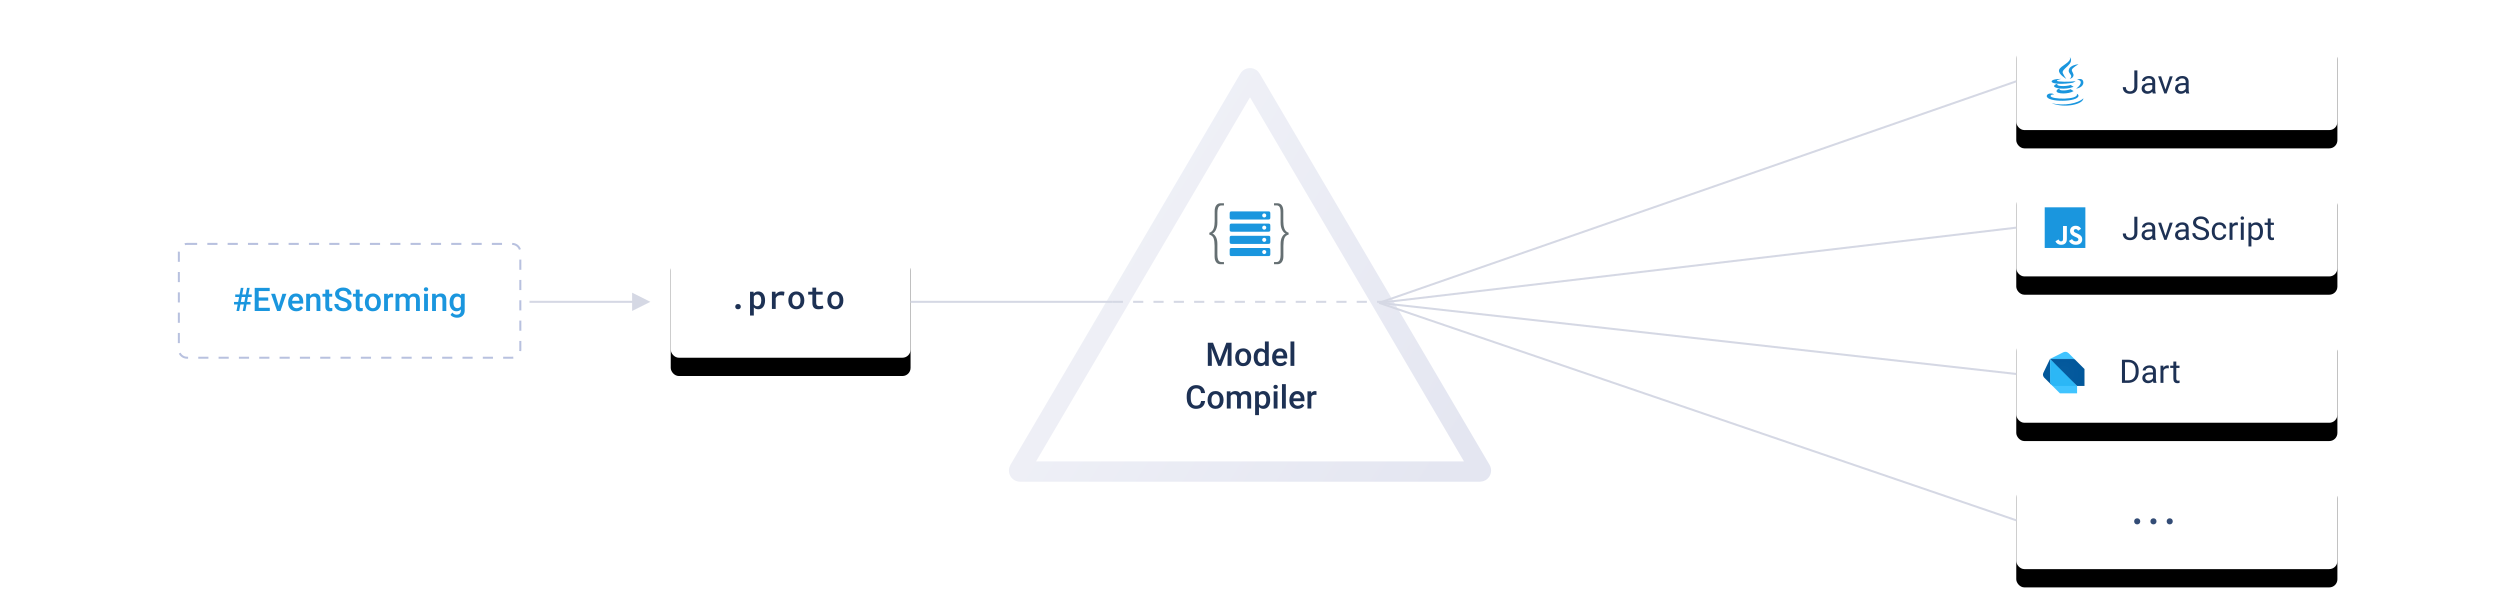 <svg xmlns="http://www.w3.org/2000/svg" xmlns:xlink="http://www.w3.org/1999/xlink" width="1230" height="296" viewBox="0 0 1230 296">
  <defs>
    <rect id="generate-code-b" width="158" height="48" x="0" y="0" rx="4"/>
    <filter id="generate-code-a" width="122.8%" height="181.2%" x="-11.4%" y="-31.2%" filterUnits="objectBoundingBox">
      <feOffset dy="6" in="SourceAlpha" result="shadowOffsetOuter1"/>
      <feGaussianBlur in="shadowOffsetOuter1" result="shadowBlurOuter1" stdDeviation="5"/>
      <feColorMatrix in="shadowBlurOuter1" result="shadowMatrixOuter1" values="0 0 0 0 0.134   0 0 0 0 0.187   0 0 0 0 0.37  0 0 0 0.15 0"/>
      <feOffset dy="3" in="SourceAlpha" result="shadowOffsetOuter2"/>
      <feGaussianBlur in="shadowOffsetOuter2" result="shadowBlurOuter2" stdDeviation="5"/>
      <feColorMatrix in="shadowBlurOuter2" result="shadowMatrixOuter2" values="0 0 0 0 0   0 0 0 0 0   0 0 0 0 0  0 0 0 0.03 0"/>
      <feOffset in="SourceAlpha" result="shadowOffsetOuter3"/>
      <feGaussianBlur in="shadowOffsetOuter3" result="shadowBlurOuter3" stdDeviation="1"/>
      <feColorMatrix in="shadowBlurOuter3" result="shadowMatrixOuter3" values="0 0 0 0 0.133   0 0 0 0 0.188   0 0 0 0 0.369  0 0 0 0.166 0"/>
      <feMerge>
        <feMergeNode in="shadowMatrixOuter1"/>
        <feMergeNode in="shadowMatrixOuter2"/>
        <feMergeNode in="shadowMatrixOuter3"/>
      </feMerge>
    </filter>
    <rect id="generate-code-d" width="158" height="48" x="0" y="0" rx="4"/>
    <filter id="generate-code-c" width="122.8%" height="181.2%" x="-11.4%" y="-31.2%" filterUnits="objectBoundingBox">
      <feOffset dy="6" in="SourceAlpha" result="shadowOffsetOuter1"/>
      <feGaussianBlur in="shadowOffsetOuter1" result="shadowBlurOuter1" stdDeviation="5"/>
      <feColorMatrix in="shadowBlurOuter1" result="shadowMatrixOuter1" values="0 0 0 0 0.134   0 0 0 0 0.187   0 0 0 0 0.37  0 0 0 0.15 0"/>
      <feOffset dy="3" in="SourceAlpha" result="shadowOffsetOuter2"/>
      <feGaussianBlur in="shadowOffsetOuter2" result="shadowBlurOuter2" stdDeviation="5"/>
      <feColorMatrix in="shadowBlurOuter2" result="shadowMatrixOuter2" values="0 0 0 0 0   0 0 0 0 0   0 0 0 0 0  0 0 0 0.03 0"/>
      <feOffset in="SourceAlpha" result="shadowOffsetOuter3"/>
      <feGaussianBlur in="shadowOffsetOuter3" result="shadowBlurOuter3" stdDeviation="1"/>
      <feColorMatrix in="shadowBlurOuter3" result="shadowMatrixOuter3" values="0 0 0 0 0.133   0 0 0 0 0.188   0 0 0 0 0.369  0 0 0 0.166 0"/>
      <feMerge>
        <feMergeNode in="shadowMatrixOuter1"/>
        <feMergeNode in="shadowMatrixOuter2"/>
        <feMergeNode in="shadowMatrixOuter3"/>
      </feMerge>
    </filter>
    <rect id="generate-code-f" width="158" height="48" x="0" y="0" rx="4"/>
    <filter id="generate-code-e" width="122.8%" height="181.2%" x="-11.4%" y="-31.2%" filterUnits="objectBoundingBox">
      <feOffset dy="6" in="SourceAlpha" result="shadowOffsetOuter1"/>
      <feGaussianBlur in="shadowOffsetOuter1" result="shadowBlurOuter1" stdDeviation="5"/>
      <feColorMatrix in="shadowBlurOuter1" result="shadowMatrixOuter1" values="0 0 0 0 0.134   0 0 0 0 0.187   0 0 0 0 0.37  0 0 0 0.15 0"/>
      <feOffset dy="3" in="SourceAlpha" result="shadowOffsetOuter2"/>
      <feGaussianBlur in="shadowOffsetOuter2" result="shadowBlurOuter2" stdDeviation="5"/>
      <feColorMatrix in="shadowBlurOuter2" result="shadowMatrixOuter2" values="0 0 0 0 0   0 0 0 0 0   0 0 0 0 0  0 0 0 0.03 0"/>
      <feOffset in="SourceAlpha" result="shadowOffsetOuter3"/>
      <feGaussianBlur in="shadowOffsetOuter3" result="shadowBlurOuter3" stdDeviation="1"/>
      <feColorMatrix in="shadowBlurOuter3" result="shadowMatrixOuter3" values="0 0 0 0 0.133   0 0 0 0 0.188   0 0 0 0 0.369  0 0 0 0.166 0"/>
      <feMerge>
        <feMergeNode in="shadowMatrixOuter1"/>
        <feMergeNode in="shadowMatrixOuter2"/>
        <feMergeNode in="shadowMatrixOuter3"/>
      </feMerge>
    </filter>
    <radialGradient id="generate-code-g" cx="49.996%" cy="49.997%" r="50.004%" fx="49.996%" fy="49.997%" gradientTransform="scale(1 1)">
      <stop offset="0%" stop-color="#FFF" stop-opacity=".1"/>
      <stop offset="100%" stop-color="#FFF" stop-opacity="0"/>
    </radialGradient>
    <rect id="generate-code-i" width="158" height="48" x="0" y="0" rx="4"/>
    <filter id="generate-code-h" width="122.8%" height="181.2%" x="-11.4%" y="-31.2%" filterUnits="objectBoundingBox">
      <feOffset dy="6" in="SourceAlpha" result="shadowOffsetOuter1"/>
      <feGaussianBlur in="shadowOffsetOuter1" result="shadowBlurOuter1" stdDeviation="5"/>
      <feColorMatrix in="shadowBlurOuter1" result="shadowMatrixOuter1" values="0 0 0 0 0.134   0 0 0 0 0.187   0 0 0 0 0.37  0 0 0 0.15 0"/>
      <feOffset dy="3" in="SourceAlpha" result="shadowOffsetOuter2"/>
      <feGaussianBlur in="shadowOffsetOuter2" result="shadowBlurOuter2" stdDeviation="5"/>
      <feColorMatrix in="shadowBlurOuter2" result="shadowMatrixOuter2" values="0 0 0 0 0   0 0 0 0 0   0 0 0 0 0  0 0 0 0.03 0"/>
      <feOffset in="SourceAlpha" result="shadowOffsetOuter3"/>
      <feGaussianBlur in="shadowOffsetOuter3" result="shadowBlurOuter3" stdDeviation="1"/>
      <feColorMatrix in="shadowBlurOuter3" result="shadowMatrixOuter3" values="0 0 0 0 0.133   0 0 0 0 0.188   0 0 0 0 0.369  0 0 0 0.166 0"/>
      <feMerge>
        <feMergeNode in="shadowMatrixOuter1"/>
        <feMergeNode in="shadowMatrixOuter2"/>
        <feMergeNode in="shadowMatrixOuter3"/>
      </feMerge>
    </filter>
    <linearGradient id="generate-code-j" x1="-10.041%" x2="100%" y1="26.903%" y2="86.2%">
      <stop offset="0%" stop-color="#F3F4F9"/>
      <stop offset="100%" stop-color="#E4E6F1"/>
    </linearGradient>
    <rect id="generate-code-l" width="118" height="56" x="0" y="0" rx="4"/>
    <filter id="generate-code-k" width="130.5%" height="169.6%" x="-15.3%" y="-26.8%" filterUnits="objectBoundingBox">
      <feOffset dy="6" in="SourceAlpha" result="shadowOffsetOuter1"/>
      <feGaussianBlur in="shadowOffsetOuter1" result="shadowBlurOuter1" stdDeviation="5"/>
      <feColorMatrix in="shadowBlurOuter1" result="shadowMatrixOuter1" values="0 0 0 0 0.134   0 0 0 0 0.187   0 0 0 0 0.37  0 0 0 0.15 0"/>
      <feOffset dy="3" in="SourceAlpha" result="shadowOffsetOuter2"/>
      <feGaussianBlur in="shadowOffsetOuter2" result="shadowBlurOuter2" stdDeviation="5"/>
      <feColorMatrix in="shadowBlurOuter2" result="shadowMatrixOuter2" values="0 0 0 0 0   0 0 0 0 0   0 0 0 0 0  0 0 0 0.03 0"/>
      <feOffset in="SourceAlpha" result="shadowOffsetOuter3"/>
      <feGaussianBlur in="shadowOffsetOuter3" result="shadowBlurOuter3" stdDeviation="1"/>
      <feColorMatrix in="shadowBlurOuter3" result="shadowMatrixOuter3" values="0 0 0 0 0.133   0 0 0 0 0.188   0 0 0 0 0.369  0 0 0 0.166 0"/>
      <feMerge>
        <feMergeNode in="shadowMatrixOuter1"/>
        <feMergeNode in="shadowMatrixOuter2"/>
        <feMergeNode in="shadowMatrixOuter3"/>
      </feMerge>
    </filter>
  </defs>
  <g fill="none" fill-rule="evenodd">
    <rect width="1230" height="296" fill="#FFF" rx="6"/>
    <g transform="translate(992 16)">
      <use fill="#000" filter="url(#generate-code-a)" xlink:href="#generate-code-b"/>
      <use fill="#FFF" xlink:href="#generate-code-b"/>
      <path fill="#1D3154" fill-rule="nonzero" d="M58.086,18.625 L59.594,18.625 L59.594,26.68 C59.594,27.768 59.267,28.62 58.613,29.234 C57.96,29.849 57.089,30.156 56,30.156 C54.87,30.156 53.99,29.867 53.359,29.289 C52.729,28.711 52.414,27.901 52.414,26.859 L53.914,26.859 C53.914,27.51 54.092,28.018 54.449,28.383 C54.806,28.747 55.323,28.93 56,28.93 C56.62,28.93 57.121,28.734 57.504,28.344 C57.887,27.953 58.081,27.406 58.086,26.703 L58.086,18.625 Z M67.141,30 C67.057,29.833 66.99,29.536 66.938,29.109 C66.266,29.807 65.464,30.156 64.531,30.156 C63.698,30.156 63.014,29.921 62.48,29.449 C61.947,28.978 61.68,28.38 61.68,27.656 C61.68,26.776 62.014,26.092 62.684,25.605 C63.353,25.118 64.294,24.875 65.508,24.875 L66.914,24.875 L66.914,24.211 C66.914,23.706 66.763,23.303 66.461,23.004 C66.159,22.704 65.714,22.555 65.125,22.555 C64.609,22.555 64.177,22.685 63.828,22.945 C63.479,23.206 63.305,23.521 63.305,23.891 L61.852,23.891 C61.852,23.469 62.001,23.061 62.301,22.668 C62.6,22.275 63.007,21.964 63.52,21.734 C64.033,21.505 64.596,21.391 65.211,21.391 C66.185,21.391 66.948,21.634 67.5,22.121 C68.052,22.608 68.339,23.279 68.359,24.133 L68.359,28.023 C68.359,28.799 68.458,29.417 68.656,29.875 L68.656,30 L67.141,30 Z M64.742,28.898 C65.195,28.898 65.625,28.781 66.031,28.547 C66.438,28.312 66.732,28.008 66.914,27.633 L66.914,25.898 L65.781,25.898 C64.01,25.898 63.125,26.417 63.125,27.453 C63.125,27.906 63.276,28.26 63.578,28.516 C63.88,28.771 64.268,28.898 64.742,28.898 Z M73.414,28.039 L75.508,21.547 L76.984,21.547 L73.953,30 L72.852,30 L69.789,21.547 L71.266,21.547 L73.414,28.039 Z M83.594,30 C83.51,29.833 83.443,29.536 83.391,29.109 C82.719,29.807 81.917,30.156 80.984,30.156 C80.151,30.156 79.467,29.921 78.934,29.449 C78.4,28.978 78.133,28.38 78.133,27.656 C78.133,26.776 78.467,26.092 79.137,25.605 C79.806,25.118 80.747,24.875 81.961,24.875 L83.367,24.875 L83.367,24.211 C83.367,23.706 83.216,23.303 82.914,23.004 C82.612,22.704 82.167,22.555 81.578,22.555 C81.062,22.555 80.63,22.685 80.281,22.945 C79.932,23.206 79.758,23.521 79.758,23.891 L78.305,23.891 C78.305,23.469 78.454,23.061 78.754,22.668 C79.053,22.275 79.46,21.964 79.973,21.734 C80.486,21.505 81.049,21.391 81.664,21.391 C82.638,21.391 83.401,21.634 83.953,22.121 C84.505,22.608 84.792,23.279 84.812,24.133 L84.812,28.023 C84.812,28.799 84.911,29.417 85.109,29.875 L85.109,30 L83.594,30 Z M81.195,28.898 C81.648,28.898 82.078,28.781 82.484,28.547 C82.891,28.312 83.185,28.008 83.367,27.633 L83.367,25.898 L82.234,25.898 C80.464,25.898 79.578,26.417 79.578,27.453 C79.578,27.906 79.729,28.26 80.031,28.516 C80.333,28.771 80.721,28.898 81.195,28.898 Z"/>
      <path fill="#1A96DE" fill-rule="nonzero" d="M14.299,0 C15.608,2.632 9.602,4.265 9.044,6.456 C8.532,8.474 12.605,10.811 12.61,10.811 C11.99,9.976 11.54,9.295 10.92,7.996 C9.874,5.8 17.124,3.529 14.299,0 Z M18.616,3.604 C18.616,3.604 14.045,3.899 13.811,6.682 C13.708,7.92 15.012,8.596 15.05,9.497 C15.082,10.234 14.261,10.811 14.261,10.811 C14.261,10.811 15.603,10.618 16.063,9.497 C16.57,8.254 15.195,7.343 15.35,6.344 C15.495,5.387 18.616,3.604 18.616,3.604 Z M10.095,10.811 C10.095,10.811 5.402,10.783 5.402,12.087 C5.402,13.453 11.526,13.528 15.913,12.688 C15.913,12.688 16.917,12.153 17.227,11.862 C14.35,12.439 7.993,12.247 7.993,11.749 C7.993,11.289 10.095,10.811 10.095,10.811 Z M19.442,10.848 C18.925,10.825 18.353,10.989 17.865,11.336 C18.878,11.116 19.742,11.74 19.742,12.463 C19.742,14.081 17.415,15.616 17.415,15.616 C17.415,15.616 21.018,15.203 21.018,12.538 C21.018,11.435 20.3,10.886 19.442,10.848 Z M8.443,13.213 C7.711,13.213 6.604,13.819 6.604,14.377 C6.604,15.503 12.126,16.357 16.213,14.715 L14.787,13.814 C12.014,14.724 6.932,14.429 8.443,13.213 Z M9.456,15.616 C8.448,15.616 7.805,16.32 7.805,16.817 C7.805,18.351 13.825,18.379 16.213,16.817 L14.712,15.878 C12.929,16.695 8.424,16.798 9.456,15.616 Z M5.102,17.981 C3.666,17.934 3,18.656 3,19.257 C3,22.448 18.616,22.33 18.616,19.069 C18.616,18.53 18.01,18.253 17.79,18.131 C19.066,21.251 4.877,21.021 4.877,19.182 C4.877,18.764 5.609,18.351 6.566,18.544 C6.566,18.544 6.242,18.135 5.778,18.056 C5.538,18.013 5.309,17.985 5.102,17.981 Z M21.018,20.383 C18.541,22.809 11.718,24.282 5.402,22.785 C11.746,25.357 20.99,23.363 21.018,20.383 Z" transform="translate(12 12)"/>
    </g>
    <g transform="translate(992 88)">
      <use fill="#000" filter="url(#generate-code-c)" xlink:href="#generate-code-d"/>
      <use fill="#FFF" xlink:href="#generate-code-d"/>
      <path fill="#1D3154" fill-rule="nonzero" d="M58.086,18.625 L59.594,18.625 L59.594,26.68 C59.594,27.768 59.267,28.62 58.613,29.234 C57.96,29.849 57.089,30.156 56,30.156 C54.87,30.156 53.99,29.867 53.359,29.289 C52.729,28.711 52.414,27.901 52.414,26.859 L53.914,26.859 C53.914,27.51 54.092,28.018 54.449,28.383 C54.806,28.747 55.323,28.93 56,28.93 C56.62,28.93 57.121,28.734 57.504,28.344 C57.887,27.953 58.081,27.406 58.086,26.703 L58.086,18.625 Z M67.141,30 C67.057,29.833 66.99,29.536 66.938,29.109 C66.266,29.807 65.464,30.156 64.531,30.156 C63.698,30.156 63.014,29.921 62.48,29.449 C61.947,28.978 61.68,28.38 61.68,27.656 C61.68,26.776 62.014,26.092 62.684,25.605 C63.353,25.118 64.294,24.875 65.508,24.875 L66.914,24.875 L66.914,24.211 C66.914,23.706 66.763,23.303 66.461,23.004 C66.159,22.704 65.714,22.555 65.125,22.555 C64.609,22.555 64.177,22.685 63.828,22.945 C63.479,23.206 63.305,23.521 63.305,23.891 L61.852,23.891 C61.852,23.469 62.001,23.061 62.301,22.668 C62.6,22.275 63.007,21.964 63.52,21.734 C64.033,21.505 64.596,21.391 65.211,21.391 C66.185,21.391 66.948,21.634 67.5,22.121 C68.052,22.608 68.339,23.279 68.359,24.133 L68.359,28.023 C68.359,28.799 68.458,29.417 68.656,29.875 L68.656,30 L67.141,30 Z M64.742,28.898 C65.195,28.898 65.625,28.781 66.031,28.547 C66.438,28.312 66.732,28.008 66.914,27.633 L66.914,25.898 L65.781,25.898 C64.01,25.898 63.125,26.417 63.125,27.453 C63.125,27.906 63.276,28.26 63.578,28.516 C63.88,28.771 64.268,28.898 64.742,28.898 Z M73.414,28.039 L75.508,21.547 L76.984,21.547 L73.953,30 L72.852,30 L69.789,21.547 L71.266,21.547 L73.414,28.039 Z M83.594,30 C83.51,29.833 83.443,29.536 83.391,29.109 C82.719,29.807 81.917,30.156 80.984,30.156 C80.151,30.156 79.467,29.921 78.934,29.449 C78.4,28.978 78.133,28.38 78.133,27.656 C78.133,26.776 78.467,26.092 79.137,25.605 C79.806,25.118 80.747,24.875 81.961,24.875 L83.367,24.875 L83.367,24.211 C83.367,23.706 83.216,23.303 82.914,23.004 C82.612,22.704 82.167,22.555 81.578,22.555 C81.062,22.555 80.63,22.685 80.281,22.945 C79.932,23.206 79.758,23.521 79.758,23.891 L78.305,23.891 C78.305,23.469 78.454,23.061 78.754,22.668 C79.053,22.275 79.46,21.964 79.973,21.734 C80.486,21.505 81.049,21.391 81.664,21.391 C82.638,21.391 83.401,21.634 83.953,22.121 C84.505,22.608 84.792,23.279 84.812,24.133 L84.812,28.023 C84.812,28.799 84.911,29.417 85.109,29.875 L85.109,30 L83.594,30 Z M81.195,28.898 C81.648,28.898 82.078,28.781 82.484,28.547 C82.891,28.312 83.185,28.008 83.367,27.633 L83.367,25.898 L82.234,25.898 C80.464,25.898 79.578,26.417 79.578,27.453 C79.578,27.906 79.729,28.26 80.031,28.516 C80.333,28.771 80.721,28.898 81.195,28.898 Z M90.656,24.93 C89.37,24.56 88.434,24.105 87.848,23.566 C87.262,23.027 86.969,22.362 86.969,21.57 C86.969,20.674 87.327,19.934 88.043,19.348 C88.759,18.762 89.69,18.469 90.836,18.469 C91.617,18.469 92.314,18.62 92.926,18.922 C93.538,19.224 94.012,19.641 94.348,20.172 C94.684,20.703 94.852,21.284 94.852,21.914 L93.344,21.914 C93.344,21.227 93.125,20.686 92.688,20.293 C92.25,19.9 91.633,19.703 90.836,19.703 C90.096,19.703 89.52,19.866 89.105,20.191 C88.691,20.517 88.484,20.969 88.484,21.547 C88.484,22.01 88.681,22.402 89.074,22.723 C89.467,23.043 90.137,23.336 91.082,23.602 C92.027,23.867 92.767,24.16 93.301,24.48 C93.835,24.801 94.23,25.174 94.488,25.602 C94.746,26.029 94.875,26.531 94.875,27.109 C94.875,28.031 94.516,28.77 93.797,29.324 C93.078,29.879 92.117,30.156 90.914,30.156 C90.133,30.156 89.404,30.007 88.727,29.707 C88.049,29.408 87.527,28.997 87.16,28.477 C86.793,27.956 86.609,27.365 86.609,26.703 L88.117,26.703 C88.117,27.391 88.371,27.934 88.879,28.332 C89.387,28.73 90.065,28.93 90.914,28.93 C91.706,28.93 92.312,28.768 92.734,28.445 C93.156,28.122 93.367,27.682 93.367,27.125 C93.367,26.568 93.172,26.137 92.781,25.832 C92.391,25.527 91.682,25.227 90.656,24.93 Z M99.961,28.977 C100.477,28.977 100.927,28.82 101.312,28.508 C101.698,28.195 101.911,27.805 101.953,27.336 L103.32,27.336 C103.294,27.82 103.128,28.281 102.82,28.719 C102.513,29.156 102.103,29.505 101.59,29.766 C101.077,30.026 100.534,30.156 99.961,30.156 C98.81,30.156 97.895,29.772 97.215,29.004 C96.535,28.236 96.195,27.185 96.195,25.852 L96.195,25.609 C96.195,24.786 96.346,24.055 96.648,23.414 C96.951,22.773 97.384,22.276 97.949,21.922 C98.514,21.568 99.182,21.391 99.953,21.391 C100.901,21.391 101.689,21.674 102.316,22.242 C102.944,22.81 103.279,23.547 103.32,24.453 L101.953,24.453 C101.911,23.906 101.704,23.457 101.332,23.105 C100.96,22.754 100.5,22.578 99.953,22.578 C99.219,22.578 98.65,22.842 98.246,23.371 C97.842,23.9 97.641,24.664 97.641,25.664 L97.641,25.938 C97.641,26.911 97.841,27.661 98.242,28.188 C98.643,28.714 99.216,28.977 99.961,28.977 Z M109.031,22.844 C108.812,22.807 108.576,22.789 108.32,22.789 C107.372,22.789 106.729,23.193 106.391,24 L106.391,30 L104.945,30 L104.945,21.547 L106.352,21.547 L106.375,22.523 C106.849,21.768 107.521,21.391 108.391,21.391 C108.672,21.391 108.885,21.427 109.031,21.5 L109.031,22.844 Z M111.93,30 L110.484,30 L110.484,21.547 L111.93,21.547 L111.93,30 Z M110.367,19.305 C110.367,19.07 110.439,18.872 110.582,18.711 C110.725,18.549 110.937,18.469 111.219,18.469 C111.5,18.469 111.714,18.549 111.859,18.711 C112.005,18.872 112.078,19.07 112.078,19.305 C112.078,19.539 112.005,19.734 111.859,19.891 C111.714,20.047 111.5,20.125 111.219,20.125 C110.937,20.125 110.725,20.047 110.582,19.891 C110.439,19.734 110.367,19.539 110.367,19.305 Z M121.383,25.867 C121.383,27.154 121.089,28.19 120.5,28.977 C119.911,29.763 119.115,30.156 118.109,30.156 C117.083,30.156 116.276,29.831 115.688,29.18 L115.688,33.25 L114.242,33.25 L114.242,21.547 L115.562,21.547 L115.633,22.484 C116.221,21.755 117.039,21.391 118.086,21.391 C119.102,21.391 119.905,21.773 120.496,22.539 C121.087,23.305 121.383,24.37 121.383,25.734 L121.383,25.867 Z M119.938,25.703 C119.938,24.75 119.734,23.997 119.328,23.445 C118.922,22.893 118.365,22.617 117.656,22.617 C116.781,22.617 116.125,23.005 115.688,23.781 L115.688,27.82 C116.12,28.591 116.781,28.977 117.672,28.977 C118.365,28.977 118.915,28.702 119.324,28.152 C119.733,27.603 119.938,26.786 119.938,25.703 Z M125.18,19.5 L125.18,21.547 L126.758,21.547 L126.758,22.664 L125.18,22.664 L125.18,27.906 C125.18,28.245 125.25,28.499 125.391,28.668 C125.531,28.837 125.771,28.922 126.109,28.922 C126.276,28.922 126.505,28.891 126.797,28.828 L126.797,30 C126.417,30.104 126.047,30.156 125.688,30.156 C125.042,30.156 124.555,29.961 124.227,29.57 C123.898,29.18 123.734,28.625 123.734,27.906 L123.734,22.664 L122.195,22.664 L122.195,21.547 L123.734,21.547 L123.734,19.5 L125.18,19.5 Z"/>
      <g transform="translate(12 12)">
        <rect width="20" height="20" x="2" y="2" fill="#1A96DE"/>
        <path fill="#FFF" fill-rule="nonzero" d="M15.435,17.625 C15.838,18.283 16.362,18.766 17.289,18.766 C18.068,18.766 18.565,18.377 18.565,17.839 C18.565,17.195 18.054,16.967 17.197,16.592 L16.727,16.39 C15.371,15.812 14.47,15.089 14.47,13.558 C14.47,12.149 15.544,11.076 17.222,11.076 C18.417,11.076 19.276,11.492 19.895,12.581 L18.432,13.52 C18.11,12.943 17.762,12.715 17.222,12.715 C16.672,12.715 16.323,13.064 16.323,13.52 C16.323,14.084 16.672,14.312 17.478,14.662 L17.948,14.863 C19.545,15.548 20.447,16.246 20.447,17.815 C20.447,19.507 19.117,20.434 17.332,20.434 C15.587,20.434 14.459,19.603 13.908,18.512 L15.435,17.625 Z M8.796,17.788 C9.091,18.312 9.36,18.755 10.005,18.755 C10.623,18.755 11.012,18.513 11.012,17.574 L11.012,11.183 L12.892,11.183 L12.892,17.599 C12.892,19.545 11.751,20.431 10.085,20.431 C8.581,20.431 7.709,19.652 7.266,18.714 L8.796,17.788 Z"/>
      </g>
    </g>
    <g transform="translate(992 160)">
      <use fill="#000" filter="url(#generate-code-e)" xlink:href="#generate-code-f"/>
      <use fill="#FFF" xlink:href="#generate-code-f"/>
      <path fill="#1D3154" fill-rule="nonzero" d="M55.148,28.375 C56.169,28.365 57.064,28.143 57.832,27.711 C58.6,27.279 59.191,26.659 59.605,25.852 C60.02,25.044 60.227,24.104 60.227,23.031 L60.227,23.031 L60.227,22.305 C60.221,21.258 60.012,20.331 59.598,19.523 C59.184,18.716 58.596,18.094 57.836,17.656 C57.076,17.219 56.201,17 55.211,17 L55.211,17 L52,17 L52,28.375 L55.148,28.375 Z M55.078,27.148 L53.5,27.148 L53.5,18.234 L55.25,18.234 C56.365,18.245 57.225,18.608 57.832,19.324 C58.439,20.04 58.742,21.044 58.742,22.336 L58.742,22.336 L58.742,23 C58.742,24.328 58.421,25.352 57.777,26.07 C57.134,26.789 56.234,27.148 55.078,27.148 L55.078,27.148 Z M64.875,28.531 C65.807,28.531 66.609,28.182 67.281,27.484 C67.333,27.911 67.401,28.208 67.484,28.375 L67.484,28.375 L69,28.375 L69,28.25 C68.802,27.792 68.703,27.174 68.703,26.398 L68.703,26.398 L68.703,22.508 C68.682,21.654 68.396,20.983 67.844,20.496 C67.292,20.009 66.529,19.766 65.555,19.766 C64.94,19.766 64.376,19.88 63.863,20.109 C63.35,20.339 62.944,20.65 62.645,21.043 C62.345,21.436 62.195,21.844 62.195,22.266 L62.195,22.266 L63.648,22.266 C63.648,21.896 63.823,21.581 64.172,21.32 C64.521,21.06 64.953,20.93 65.469,20.93 C66.057,20.93 66.503,21.079 66.805,21.379 C67.107,21.678 67.258,22.081 67.258,22.586 L67.258,22.586 L67.258,23.25 L65.852,23.25 C64.638,23.25 63.697,23.493 63.027,23.98 C62.358,24.467 62.023,25.151 62.023,26.031 C62.023,26.755 62.29,27.353 62.824,27.824 C63.358,28.296 64.042,28.531 64.875,28.531 Z M65.086,27.273 C64.612,27.273 64.224,27.146 63.922,26.891 C63.62,26.635 63.469,26.281 63.469,25.828 C63.469,24.792 64.354,24.273 66.125,24.273 L66.125,24.273 L67.258,24.273 L67.258,26.008 C67.076,26.383 66.781,26.688 66.375,26.922 C65.969,27.156 65.539,27.273 65.086,27.273 Z M72.414,28.375 L72.414,22.375 C72.753,21.568 73.396,21.164 74.344,21.164 C74.599,21.164 74.836,21.182 75.055,21.219 L75.055,21.219 L75.055,19.875 C74.909,19.802 74.695,19.766 74.414,19.766 C73.544,19.766 72.872,20.143 72.398,20.898 L72.398,20.898 L72.375,19.922 L70.969,19.922 L70.969,28.375 L72.414,28.375 Z M79.242,28.531 C79.602,28.531 79.971,28.479 80.352,28.375 L80.352,28.375 L80.352,27.203 C80.06,27.266 79.831,27.297 79.664,27.297 C79.326,27.297 79.086,27.212 78.945,27.043 C78.805,26.874 78.734,26.62 78.734,26.281 L78.734,26.281 L78.734,21.039 L80.312,21.039 L80.312,19.922 L78.734,19.922 L78.734,17.875 L77.289,17.875 L77.289,19.922 L75.75,19.922 L75.75,21.039 L77.289,21.039 L77.289,26.281 C77.289,27 77.453,27.555 77.781,27.945 C78.109,28.336 78.596,28.531 79.242,28.531 Z"/>
      <g fill-rule="nonzero" transform="translate(13 13)">
        <path fill="#01579B" d="M4.296,16.341 L0.804,12.849 C0.39,12.423 0.132,11.823 0.132,11.237 C0.132,10.965 0.285,10.541 0.401,10.296 L3.624,3.581 L4.296,16.341 Z"/>
        <path fill="#40C4FF" d="M16.251,4.253 L12.759,0.761 C12.455,0.455 11.819,0.089 11.282,0.089 C10.82,0.089 10.367,0.182 10.073,0.357 L3.626,3.581 L16.251,4.253 Z"/>
        <polygon fill="#40C4FF" points="8.46 20.505 16.923 20.505 16.923 16.878 10.61 14.864 4.835 16.878"/>
        <path fill="#29B6F6" d="M3.626,14.462 C3.626,15.539 3.761,15.804 4.298,16.343 L4.835,16.88 L16.923,16.88 L11.013,10.164 L3.626,3.582 L3.626,14.462 Z"/>
        <path fill="#01579B" d="M14.37,3.581 L3.624,3.581 L16.922,16.878 L20.549,16.878 L20.549,8.55 L16.251,4.253 C15.648,3.647 15.111,3.581 14.37,3.581 Z"/>
        <path fill="#FFF" d="M4.431,16.476 C3.894,15.936 3.759,15.405 3.759,14.462 L3.759,3.716 L3.624,3.581 L3.624,14.46 C3.626,15.405 3.626,15.666 4.431,16.476 L4.835,16.88 L4.835,16.88 L4.431,16.476 Z" opacity=".2"/>
        <polygon fill="#263238" points="20.415 8.417 20.415 16.745 16.788 16.745 16.923 16.878 20.55 16.878 20.55 8.552" opacity=".2"/>
        <path fill="#FFF" d="M16.251,4.253 C15.585,3.587 15.039,3.581 14.237,3.581 L3.626,3.581 L3.761,3.716 L14.238,3.716 C14.637,3.716 15.65,3.648 16.251,4.253 L16.251,4.253 Z" opacity=".2"/>
        <path fill="url(#generate-code-g)" d="M20.415,8.417 L16.251,4.253 L12.759,0.761 C12.455,0.455 11.819,0.089 11.282,0.089 C10.82,0.089 10.367,0.182 10.073,0.357 L3.626,3.581 L0.402,10.296 C0.287,10.541 0.134,10.965 0.134,11.237 C0.134,11.823 0.392,12.423 0.806,12.849 L4.025,16.044 C4.101,16.139 4.191,16.235 4.299,16.341 L4.434,16.476 L4.838,16.88 L8.33,20.372 L8.465,20.507 L16.793,20.507 L16.928,20.507 L16.928,16.88 L20.555,16.88 L20.555,16.871 L20.555,8.552 L20.415,8.417 Z" opacity=".2"/>
      </g>
    </g>
    <g transform="translate(992 232)">
      <use fill="#000" filter="url(#generate-code-h)" xlink:href="#generate-code-i"/>
      <use fill="#FFF" xlink:href="#generate-code-i"/>
      <g fill="#334C76" transform="translate(58 23)">
        <circle cx="1.5" cy="1.5" r="1.5"/>
        <circle cx="9.5" cy="1.5" r="1.5"/>
        <circle cx="17.5" cy="1.5" r="1.5"/>
      </g>
    </g>
    <g transform="translate(501 38)">
      <path stroke="url(#generate-code-j)" stroke-width="10" d="M114.431,0.734 L227.557,193.247 C227.697,193.485 227.618,193.791 227.38,193.931 C227.303,193.976 227.215,194 227.126,194 L0.874,194 C0.598,194 0.374,193.776 0.374,193.5 C0.374,193.411 0.398,193.323 0.443,193.247 L113.569,0.734 C113.709,0.496 114.015,0.416 114.253,0.556 C114.327,0.599 114.388,0.66 114.431,0.734 Z"/>
      <line x1="46.5" x2="181" y1="110.5" y2="110.5" stroke="#D5D8E4" stroke-dasharray="5"/>
      <g fill-rule="nonzero" transform="translate(94 62)">
        <path fill="#656F72" d="M37.662,13.692 C37.318,13.328 37.065,12.879 36.883,12.348 C36.701,11.827 36.569,11.264 36.498,10.65 C36.428,10.045 36.387,9.441 36.387,8.847 L36.387,3.803 C36.387,2.688 36.144,1.771 35.659,1.063 C35.183,0.354 34.455,-2.85993451e-13 33.483,-2.85993451e-13 L31.814,-2.85993451e-13 L31.814,1.042 L33.048,1.042 C33.514,1.042 33.878,1.157 34.161,1.386 C34.434,1.605 34.637,1.896 34.758,2.24 C34.879,2.584 34.96,2.97 34.991,3.376 C35.031,3.793 35.051,4.179 35.051,4.554 L35.051,9.555 C35.051,10.327 35.122,11.014 35.264,11.629 C35.406,12.233 35.598,12.765 35.841,13.213 C36.084,13.661 36.347,14.026 36.63,14.307 C36.903,14.599 37.186,14.786 37.48,14.891 L37.48,14.932 C36.852,15.13 36.286,15.672 35.79,16.547 C35.294,17.433 35.051,18.6 35.051,20.038 L35.051,25.415 C35.051,25.79 35.021,26.176 34.971,26.593 C34.93,26.999 34.839,27.374 34.697,27.728 C34.566,28.072 34.374,28.364 34.1,28.583 C33.837,28.812 33.483,28.927 33.048,28.927 L31.814,28.927 L31.814,30 L33.524,30 C34.414,30 35.122,29.656 35.648,28.958 C36.164,28.26 36.428,27.343 36.428,26.197 L36.428,20.976 C36.428,19.361 36.589,18.09 36.933,17.183 C37.267,16.276 37.965,15.683 38.998,15.412 L38.998,14.484 C38.441,14.328 37.996,14.067 37.662,13.692 Z M3.379,1.051 C2.873,1.748 2.621,2.674 2.621,3.84 L2.621,8.876 C2.621,9.469 2.58,10.073 2.509,10.676 C2.438,11.29 2.307,11.852 2.125,12.373 C1.943,12.903 1.68,13.351 1.325,13.715 C0.981,14.089 0.536,14.35 -6.92779167e-13,14.506 L-6.92779167e-13,15.432 C1.042,15.702 1.73,16.296 2.074,17.201 C2.408,18.106 2.58,19.376 2.58,20.989 L2.58,26.202 C2.58,27.399 2.843,28.325 3.359,29.001 C3.875,29.667 4.583,30 5.484,30 L7.184,30 L7.184,28.928 L5.949,28.928 C5.514,28.928 5.17,28.814 4.897,28.585 C4.634,28.366 4.432,28.075 4.3,27.732 C4.169,27.378 4.078,27.003 4.027,26.597 C3.986,26.181 3.956,25.796 3.956,25.421 L3.956,20.052 C3.956,18.616 3.713,17.451 3.218,16.566 C2.722,15.692 2.155,15.151 1.528,14.953 L1.528,14.912 C1.791,14.807 2.074,14.62 2.357,14.329 C2.651,14.048 2.914,13.684 3.147,13.236 C3.369,12.789 3.562,12.258 3.723,11.655 C3.875,11.041 3.956,10.354 3.956,9.584 L3.956,4.589 C3.956,4.214 3.986,3.829 4.027,3.413 C4.078,3.007 4.169,2.622 4.3,2.279 C4.432,1.935 4.634,1.644 4.897,1.426 C5.17,1.197 5.514,1.082 5.949,1.082 L7.184,1.082 L7.184,0 L5.484,0 C4.583,0 3.885,0.354 3.379,1.051 Z"/>
        <path fill="#1A96DE" d="M29.048,22 C29.754,22 30,22.277 30,23 L30,25 C30,25.723 29.754,26 29.048,26 L10.952,26 C10.246,26 10,25.723 10,25 L10,23 C10,22.277 10.246,22 10.952,22 L29.048,22 Z M27,23 C26.448,23 26,23.448 26,24 C26,24.552 26.448,25 27,25 C27.552,25 28,24.552 28,24 C28,23.448 27.552,23 27,23 Z M29.048,16 C29.754,16 30,16.277 30,17 L30,19 C30,19.734 29.754,20 29.048,20 L10.952,20 C10.246,20 10,19.734 10,19 L10,17 C10,16.277 10.246,16 10.952,16 L29.048,16 Z M27,17 C26.448,17 26,17.448 26,18 C26,18.552 26.448,19 27,19 C27.552,19 28,18.552 28,18 C28,17.448 27.552,17 27,17 Z M29.048,10 C29.754,10 30,10.277 30,11 L30,13 C30,13.723 29.754,14 29.048,14 L10.952,14 C10.246,14 10,13.723 10,13 L10,11 C10,10.277 10.246,10 10.952,10 L29.048,10 Z M27,11 C26.448,11 26,11.448 26,12 C26,12.552 26.448,13 27,13 C27.552,13 28,12.552 28,12 C28,11.448 27.552,11 27,11 Z M29.048,4 C29.754,4 30,4.277 30,5 L30,7 C30,7.723 29.754,8 29.048,8 L10.952,8 C10.246,8 10,7.723 10,7 L10,5 C10,4.277 10.246,4 10.952,4 L29.048,4 Z M27,5 C26.448,5 26,5.448 26,6 C26,6.552 26.448,7 27,7 C27.552,7 28,6.552 28,6 C28,5.448 27.552,5 27,5 Z"/>
      </g>
    </g>
    <g transform="translate(330 120)">
      <use fill="#000" filter="url(#generate-code-k)" xlink:href="#generate-code-l"/>
      <use fill="#FFF" xlink:href="#generate-code-l"/>
      <path fill="#1D3154" fill-rule="nonzero" d="M31.742,30.883 C31.742,30.701 31.772,30.529 31.832,30.367 C31.892,30.206 31.979,30.066 32.094,29.949 C32.208,29.832 32.35,29.74 32.52,29.672 C32.689,29.604 32.883,29.57 33.102,29.57 C33.32,29.57 33.514,29.604 33.684,29.672 C33.853,29.74 33.996,29.832 34.113,29.949 C34.23,30.066 34.319,30.206 34.379,30.367 C34.439,30.529 34.469,30.701 34.469,30.883 C34.469,31.065 34.439,31.233 34.379,31.387 C34.319,31.54 34.23,31.674 34.113,31.789 C33.996,31.904 33.853,31.993 33.684,32.059 C33.514,32.124 33.32,32.156 33.102,32.156 C32.883,32.156 32.689,32.124 32.52,32.059 C32.35,31.993 32.208,31.904 32.094,31.789 C31.979,31.674 31.892,31.54 31.832,31.387 C31.772,31.233 31.742,31.065 31.742,30.883 Z M46.406,27.859 C46.406,28.474 46.333,29.044 46.188,29.57 C46.042,30.096 45.828,30.551 45.547,30.934 C45.266,31.316 44.921,31.616 44.512,31.832 C44.103,32.048 43.633,32.156 43.102,32.156 C42.622,32.156 42.199,32.078 41.832,31.922 C41.465,31.766 41.148,31.542 40.883,31.25 L40.883,35.25 L39.016,35.25 L39.016,23.547 L40.734,23.547 L40.812,24.398 C41.083,24.076 41.405,23.827 41.777,23.652 C42.15,23.478 42.583,23.391 43.078,23.391 C43.615,23.391 44.09,23.495 44.504,23.703 C44.918,23.911 45.266,24.204 45.547,24.582 C45.828,24.96 46.042,25.413 46.188,25.941 C46.333,26.47 46.406,27.055 46.406,27.695 L46.406,27.859 Z M44.539,27.695 C44.539,27.315 44.5,26.957 44.422,26.621 C44.344,26.285 44.224,25.991 44.062,25.738 C43.901,25.486 43.695,25.286 43.445,25.141 C43.195,24.995 42.898,24.922 42.555,24.922 C42.138,24.922 41.794,25.01 41.523,25.188 C41.253,25.365 41.039,25.602 40.883,25.898 L40.883,29.68 C41.039,29.971 41.251,30.208 41.52,30.391 C41.788,30.573 42.138,30.664 42.57,30.664 C42.914,30.664 43.211,30.589 43.461,30.438 C43.711,30.286 43.915,30.083 44.074,29.828 C44.233,29.573 44.35,29.276 44.426,28.938 C44.501,28.599 44.539,28.24 44.539,27.859 L44.539,27.695 Z M54.414,23.391 C54.565,23.391 54.716,23.396 54.867,23.406 C55.018,23.417 55.163,23.432 55.301,23.453 C55.439,23.474 55.565,23.496 55.68,23.52 C55.794,23.543 55.891,23.57 55.969,23.602 L55.703,25.438 C55.13,25.307 54.565,25.242 54.008,25.242 C53.383,25.242 52.879,25.372 52.496,25.633 C52.113,25.893 51.831,26.255 51.648,26.719 L51.648,32 L49.781,32 L49.781,23.547 L51.531,23.547 L51.617,24.867 C51.961,24.409 52.368,24.048 52.84,23.785 C53.311,23.522 53.836,23.391 54.414,23.391 Z M57.867,27.695 C57.867,27.086 57.957,26.518 58.137,25.992 C58.316,25.466 58.574,25.01 58.91,24.625 C59.246,24.24 59.656,23.938 60.141,23.719 C60.625,23.5 61.174,23.391 61.789,23.391 C62.409,23.391 62.962,23.5 63.449,23.719 C63.936,23.938 64.348,24.24 64.684,24.625 C65.02,25.01 65.276,25.466 65.453,25.992 C65.63,26.518 65.719,27.086 65.719,27.695 L65.719,27.859 C65.719,28.474 65.63,29.044 65.453,29.57 C65.276,30.096 65.02,30.551 64.684,30.934 C64.348,31.316 63.938,31.617 63.453,31.836 C62.969,32.055 62.419,32.164 61.805,32.164 C61.185,32.164 60.632,32.055 60.145,31.836 C59.658,31.617 59.246,31.316 58.91,30.934 C58.574,30.551 58.316,30.096 58.137,29.57 C57.957,29.044 57.867,28.474 57.867,27.859 L57.867,27.695 Z M59.734,27.859 C59.734,28.245 59.775,28.607 59.855,28.945 C59.936,29.284 60.061,29.582 60.23,29.84 C60.4,30.098 60.615,30.301 60.875,30.449 C61.135,30.598 61.445,30.672 61.805,30.672 C62.154,30.672 62.457,30.598 62.715,30.449 C62.973,30.301 63.186,30.098 63.355,29.84 C63.525,29.582 63.65,29.284 63.73,28.945 C63.811,28.607 63.852,28.245 63.852,27.859 L63.852,27.695 C63.852,27.32 63.811,26.964 63.73,26.625 C63.65,26.286 63.525,25.99 63.355,25.734 C63.186,25.479 62.973,25.276 62.715,25.125 C62.457,24.974 62.148,24.898 61.789,24.898 C61.435,24.898 61.128,24.974 60.867,25.125 C60.607,25.276 60.393,25.479 60.227,25.734 C60.06,25.99 59.936,26.286 59.855,26.625 C59.775,26.964 59.734,27.32 59.734,27.695 L59.734,27.859 Z M71.555,21.5 L71.555,23.547 L74.75,23.547 L74.75,24.938 L71.555,24.938 L71.555,28.992 C71.555,29.31 71.592,29.573 71.668,29.781 C71.743,29.99 71.849,30.156 71.984,30.281 C72.12,30.406 72.279,30.493 72.461,30.543 C72.643,30.592 72.844,30.617 73.062,30.617 C73.224,30.617 73.392,30.608 73.566,30.59 C73.741,30.572 73.91,30.551 74.074,30.527 C74.238,30.504 74.389,30.478 74.527,30.449 C74.665,30.421 74.781,30.393 74.875,30.367 L75.086,31.656 C74.951,31.734 74.788,31.806 74.598,31.871 C74.408,31.936 74.201,31.99 73.977,32.031 C73.753,32.073 73.52,32.105 73.277,32.129 C73.035,32.152 72.797,32.164 72.562,32.164 C72.141,32.164 71.754,32.105 71.402,31.988 C71.051,31.871 70.749,31.689 70.496,31.441 C70.243,31.194 70.046,30.876 69.902,30.488 C69.759,30.1 69.688,29.635 69.688,29.094 L69.688,24.938 L67.625,24.938 L67.625,23.547 L69.688,23.547 L69.688,21.5 L71.555,21.5 Z M77.07,27.695 C77.07,27.086 77.16,26.518 77.34,25.992 C77.52,25.466 77.777,25.01 78.113,24.625 C78.449,24.24 78.859,23.938 79.344,23.719 C79.828,23.5 80.378,23.391 80.992,23.391 C81.612,23.391 82.165,23.5 82.652,23.719 C83.139,23.938 83.551,24.24 83.887,24.625 C84.223,25.01 84.479,25.466 84.656,25.992 C84.833,26.518 84.922,27.086 84.922,27.695 L84.922,27.859 C84.922,28.474 84.833,29.044 84.656,29.57 C84.479,30.096 84.223,30.551 83.887,30.934 C83.551,31.316 83.141,31.617 82.656,31.836 C82.172,32.055 81.622,32.164 81.008,32.164 C80.388,32.164 79.835,32.055 79.348,31.836 C78.861,31.617 78.449,31.316 78.113,30.934 C77.777,30.551 77.52,30.096 77.34,29.57 C77.16,29.044 77.07,28.474 77.07,27.859 L77.07,27.695 Z M78.938,27.859 C78.938,28.245 78.978,28.607 79.059,28.945 C79.139,29.284 79.264,29.582 79.434,29.84 C79.603,30.098 79.818,30.301 80.078,30.449 C80.339,30.598 80.648,30.672 81.008,30.672 C81.357,30.672 81.66,30.598 81.918,30.449 C82.176,30.301 82.389,30.098 82.559,29.84 C82.728,29.582 82.853,29.284 82.934,28.945 C83.014,28.607 83.055,28.245 83.055,27.859 L83.055,27.695 C83.055,27.32 83.014,26.964 82.934,26.625 C82.853,26.286 82.728,25.99 82.559,25.734 C82.389,25.479 82.176,25.276 81.918,25.125 C81.66,24.974 81.352,24.898 80.992,24.898 C80.638,24.898 80.331,24.974 80.07,25.125 C79.81,25.276 79.596,25.479 79.43,25.734 C79.263,25.99 79.139,26.286 79.059,26.625 C78.978,26.964 78.938,27.32 78.938,27.695 L78.938,27.859 Z"/>
    </g>
    <g transform="translate(88 120)">
      <path fill="#1A96DE" fill-rule="nonzero" d="M32.008,29.797 L30.258,29.797 L29.664,33 L28.352,33 L28.945,29.797 L27.141,29.797 L27.141,28.562 L29.18,28.562 L29.633,26.117 L27.734,26.117 L27.734,24.875 L29.867,24.875 L30.477,21.625 L31.781,21.625 L31.172,24.875 L32.93,24.875 L33.539,21.625 L34.844,21.625 L34.234,24.875 L35.859,24.875 L35.859,26.117 L34,26.117 L33.547,28.562 L35.273,28.562 L35.273,29.797 L33.312,29.797 L32.719,33 L31.414,33 L32.008,29.797 Z M30.492,28.562 L32.242,28.562 L32.695,26.117 L30.945,26.117 L30.492,28.562 Z M43.961,27.922 L39.289,27.922 L39.289,31.422 L44.75,31.422 L44.75,33 L37.312,33 L37.312,21.625 L44.695,21.625 L44.695,23.219 L39.289,23.219 L39.289,26.359 L43.961,26.359 L43.961,27.922 Z M49.156,30.594 L50.945,24.547 L52.906,24.547 L49.977,33 L48.328,33 L45.375,24.547 L47.344,24.547 L49.156,30.594 Z M57.812,33.156 C56.609,33.156 55.634,32.777 54.887,32.02 C54.139,31.262 53.766,30.253 53.766,28.992 L53.766,28.758 C53.766,27.914 53.928,27.16 54.254,26.496 C54.579,25.832 55.036,25.315 55.625,24.945 C56.214,24.576 56.87,24.391 57.594,24.391 C58.745,24.391 59.634,24.758 60.262,25.492 C60.889,26.227 61.203,27.266 61.203,28.609 L61.203,29.375 L55.68,29.375 C55.737,30.073 55.97,30.625 56.379,31.031 C56.788,31.438 57.302,31.641 57.922,31.641 C58.792,31.641 59.5,31.289 60.047,30.586 L61.07,31.562 C60.732,32.068 60.28,32.46 59.715,32.738 C59.15,33.017 58.516,33.156 57.812,33.156 Z M57.586,25.914 C57.065,25.914 56.645,26.096 56.324,26.461 C56.004,26.826 55.799,27.333 55.711,27.984 L59.328,27.984 L59.328,27.844 C59.286,27.208 59.117,26.728 58.82,26.402 C58.523,26.077 58.112,25.914 57.586,25.914 Z M64.438,24.547 L64.492,25.523 C65.117,24.768 65.937,24.391 66.953,24.391 C68.714,24.391 69.609,25.398 69.641,27.414 L69.641,33 L67.742,33 L67.742,27.523 C67.742,26.987 67.626,26.59 67.395,26.332 C67.163,26.074 66.784,25.945 66.258,25.945 C65.492,25.945 64.922,26.292 64.547,26.984 L64.547,33 L62.648,33 L62.648,24.547 L64.438,24.547 Z M73.953,22.492 L73.953,24.547 L75.445,24.547 L75.445,25.953 L73.953,25.953 L73.953,30.672 C73.953,30.995 74.017,31.228 74.145,31.371 C74.272,31.514 74.5,31.586 74.828,31.586 C75.047,31.586 75.268,31.56 75.492,31.508 L75.492,32.977 C75.06,33.096 74.643,33.156 74.242,33.156 C72.784,33.156 72.055,32.352 72.055,30.742 L72.055,25.953 L70.664,25.953 L70.664,24.547 L72.055,24.547 L72.055,22.492 L73.953,22.492 Z M83.023,30.07 C83.023,29.57 82.848,29.185 82.496,28.914 C82.145,28.643 81.51,28.37 80.594,28.094 C79.677,27.818 78.948,27.51 78.406,27.172 C77.37,26.521 76.852,25.672 76.852,24.625 C76.852,23.708 77.225,22.953 77.973,22.359 C78.72,21.766 79.69,21.469 80.883,21.469 C81.674,21.469 82.38,21.615 83,21.906 C83.62,22.198 84.107,22.613 84.461,23.152 C84.815,23.691 84.992,24.289 84.992,24.945 L83.023,24.945 C83.023,24.352 82.837,23.887 82.465,23.551 C82.092,23.215 81.56,23.047 80.867,23.047 C80.221,23.047 79.72,23.185 79.363,23.461 C79.007,23.737 78.828,24.122 78.828,24.617 C78.828,25.034 79.021,25.382 79.406,25.66 C79.792,25.939 80.427,26.21 81.312,26.473 C82.198,26.736 82.909,27.035 83.445,27.371 C83.982,27.707 84.375,28.092 84.625,28.527 C84.875,28.962 85,29.471 85,30.055 C85,31.003 84.637,31.757 83.91,32.316 C83.184,32.876 82.198,33.156 80.953,33.156 C80.13,33.156 79.374,33.004 78.684,32.699 C77.993,32.395 77.457,31.974 77.074,31.438 C76.691,30.901 76.5,30.276 76.5,29.562 L78.477,29.562 C78.477,30.208 78.69,30.708 79.117,31.062 C79.544,31.417 80.156,31.594 80.953,31.594 C81.641,31.594 82.158,31.454 82.504,31.176 C82.85,30.897 83.023,30.529 83.023,30.07 Z M88.93,22.492 L88.93,24.547 L90.422,24.547 L90.422,25.953 L88.93,25.953 L88.93,30.672 C88.93,30.995 88.993,31.228 89.121,31.371 C89.249,31.514 89.477,31.586 89.805,31.586 C90.023,31.586 90.245,31.56 90.469,31.508 L90.469,32.977 C90.036,33.096 89.62,33.156 89.219,33.156 C87.76,33.156 87.031,32.352 87.031,30.742 L87.031,25.953 L85.641,25.953 L85.641,24.547 L87.031,24.547 L87.031,22.492 L88.93,22.492 Z M91.516,28.695 C91.516,27.867 91.68,27.121 92.008,26.457 C92.336,25.793 92.797,25.283 93.391,24.926 C93.984,24.569 94.667,24.391 95.438,24.391 C96.578,24.391 97.504,24.758 98.215,25.492 C98.926,26.227 99.31,27.201 99.367,28.414 L99.375,28.859 C99.375,29.693 99.215,30.437 98.895,31.094 C98.574,31.75 98.116,32.258 97.52,32.617 C96.923,32.977 96.234,33.156 95.453,33.156 C94.26,33.156 93.306,32.759 92.59,31.965 C91.874,31.171 91.516,30.112 91.516,28.789 L91.516,28.695 Z M93.414,28.859 C93.414,29.729 93.594,30.41 93.953,30.902 C94.313,31.395 94.812,31.641 95.453,31.641 C96.094,31.641 96.592,31.391 96.949,30.891 C97.306,30.391 97.484,29.659 97.484,28.695 C97.484,27.841 97.301,27.164 96.934,26.664 C96.566,26.164 96.068,25.914 95.438,25.914 C94.818,25.914 94.326,26.16 93.961,26.652 C93.596,27.145 93.414,27.88 93.414,28.859 Z M105.406,26.281 C105.156,26.24 104.898,26.219 104.633,26.219 C103.763,26.219 103.177,26.552 102.875,27.219 L102.875,33 L100.977,33 L100.977,24.547 L102.789,24.547 L102.836,25.492 C103.294,24.758 103.93,24.391 104.742,24.391 C105.013,24.391 105.237,24.427 105.414,24.5 L105.406,26.281 Z M108.391,24.547 L108.445,25.43 C109.039,24.737 109.852,24.391 110.883,24.391 C112.013,24.391 112.786,24.823 113.203,25.688 C113.818,24.823 114.682,24.391 115.797,24.391 C116.729,24.391 117.423,24.648 117.879,25.164 C118.335,25.68 118.568,26.44 118.578,27.445 L118.578,33 L116.68,33 L116.68,27.5 C116.68,26.964 116.563,26.57 116.328,26.32 C116.094,26.07 115.706,25.945 115.164,25.945 C114.732,25.945 114.379,26.061 114.105,26.293 C113.832,26.525 113.641,26.828 113.531,27.203 L113.539,33 L111.641,33 L111.641,27.438 C111.615,26.443 111.107,25.945 110.117,25.945 C109.357,25.945 108.818,26.255 108.5,26.875 L108.5,33 L106.602,33 L106.602,24.547 L108.391,24.547 Z M122.547,33 L120.648,33 L120.648,24.547 L122.547,24.547 L122.547,33 Z M120.531,22.352 C120.531,22.06 120.624,21.818 120.809,21.625 C120.993,21.432 121.258,21.336 121.602,21.336 C121.945,21.336 122.211,21.432 122.398,21.625 C122.586,21.818 122.68,22.06 122.68,22.352 C122.68,22.638 122.586,22.876 122.398,23.066 C122.211,23.257 121.945,23.352 121.602,23.352 C121.258,23.352 120.993,23.257 120.809,23.066 C120.624,22.876 120.531,22.638 120.531,22.352 Z M126.375,24.547 L126.43,25.523 C127.055,24.768 127.875,24.391 128.891,24.391 C130.651,24.391 131.547,25.398 131.578,27.414 L131.578,33 L129.68,33 L129.68,27.523 C129.68,26.987 129.564,26.59 129.332,26.332 C129.1,26.074 128.721,25.945 128.195,25.945 C127.43,25.945 126.859,26.292 126.484,26.984 L126.484,33 L124.586,33 L124.586,24.547 L126.375,24.547 Z M133.18,28.711 C133.18,27.398 133.488,26.35 134.105,25.566 C134.723,24.783 135.542,24.391 136.562,24.391 C137.526,24.391 138.284,24.727 138.836,25.398 L138.922,24.547 L140.633,24.547 L140.633,32.742 C140.633,33.852 140.288,34.727 139.598,35.367 C138.908,36.008 137.977,36.328 136.805,36.328 C136.185,36.328 135.579,36.199 134.988,35.941 C134.397,35.684 133.948,35.346 133.641,34.93 L134.539,33.789 C135.122,34.482 135.841,34.828 136.695,34.828 C137.326,34.828 137.823,34.658 138.188,34.316 C138.552,33.975 138.734,33.474 138.734,32.812 L138.734,32.242 C138.187,32.852 137.458,33.156 136.547,33.156 C135.557,33.156 134.749,32.763 134.121,31.977 C133.493,31.19 133.18,30.102 133.18,28.711 Z M135.07,28.875 C135.07,29.724 135.243,30.392 135.59,30.879 C135.936,31.366 136.417,31.609 137.031,31.609 C137.797,31.609 138.365,31.281 138.734,30.625 L138.734,26.906 C138.375,26.266 137.813,25.945 137.047,25.945 C136.422,25.945 135.936,26.193 135.59,26.688 C135.243,27.182 135.07,27.911 135.07,28.875 Z"/>
      <path stroke="#B8C1DF" stroke-dasharray="5" d="M4,0 L164,0 C166.209,-4.05812251e-16 168,1.791 168,4 L168,52 C168,54.209 166.209,56 164,56 L4,56 C1.791,56 2.705415e-16,54.209 0,52 L0,4 C-2.705415e-16,1.791 1.791,4.05812251e-16 4,0 Z"/>
    </g>
    <line x1="678.5" x2="992" y1="149" y2="40" stroke="#D5D8E4"/>
    <line x1="678.5" x2="992" y1="149" y2="112" stroke="#D5D8E4"/>
    <line x1="678.5" x2="992" y1="149" y2="184" stroke="#D5D8E4"/>
    <line x1="678.5" x2="992" y1="149" y2="256" stroke="#D5D8E4"/>
    <path fill="#D5D8E4" fill-rule="nonzero" d="M311,144 L320,148.5 L311,153 L311,149 L260.5,149 L260.5,148 L311,148 L311,144 Z"/>
    <line x1="448" x2="547.5" y1="148.5" y2="148.5" stroke="#D5D8E4"/>
    <path fill="#1D3154" fill-rule="nonzero" d="M596.215,180 L596.215,176.25 L596.02,171.242 L599.371,180 L600.785,180 L604.145,171.234 L603.949,176.25 L603.949,180 L605.918,180 L605.918,168.625 L603.363,168.625 L600.09,177.344 L596.809,168.625 L594.246,168.625 L594.246,180 L596.215,180 Z M611.652,180.156 C612.434,180.156 613.122,179.977 613.719,179.617 C614.315,179.258 614.773,178.75 615.094,178.094 C615.414,177.438 615.574,176.693 615.574,175.859 L615.574,175.859 L615.566,175.414 C615.509,174.201 615.125,173.227 614.414,172.492 C613.703,171.758 612.777,171.391 611.637,171.391 C610.866,171.391 610.184,171.569 609.59,171.926 C608.996,172.283 608.535,172.793 608.207,173.457 C607.879,174.121 607.715,174.867 607.715,175.695 L607.715,175.695 L607.715,175.789 C607.715,177.112 608.073,178.171 608.789,178.965 C609.505,179.759 610.46,180.156 611.652,180.156 Z M611.652,178.641 C611.012,178.641 610.512,178.395 610.152,177.902 C609.793,177.41 609.613,176.729 609.613,175.859 C609.613,174.88 609.796,174.145 610.16,173.652 C610.525,173.16 611.017,172.914 611.637,172.914 C612.267,172.914 612.766,173.164 613.133,173.664 C613.5,174.164 613.684,174.841 613.684,175.695 C613.684,176.659 613.505,177.391 613.148,177.891 C612.792,178.391 612.293,178.641 611.652,178.641 Z M620.145,180.156 C621.092,180.156 621.85,179.812 622.418,179.125 L622.418,179.125 L622.512,180 L624.23,180 L624.23,168 L622.332,168 L622.332,172.328 C621.78,171.703 621.056,171.391 620.16,171.391 C619.145,171.391 618.335,171.785 617.73,172.574 C617.126,173.363 616.824,174.409 616.824,175.711 C616.824,177.081 617.13,178.164 617.742,178.961 C618.354,179.758 619.155,180.156 620.145,180.156 Z M620.629,178.609 C620.02,178.609 619.549,178.368 619.219,177.887 C618.888,177.405 618.723,176.734 618.723,175.875 C618.723,174.896 618.889,174.163 619.223,173.676 C619.556,173.189 620.03,172.945 620.645,172.945 C621.421,172.945 621.983,173.284 622.332,173.961 L622.332,173.961 L622.332,177.57 C621.973,178.263 621.405,178.609 620.629,178.609 Z M629.934,180.156 C630.637,180.156 631.271,180.017 631.836,179.738 C632.401,179.46 632.853,179.068 633.191,178.562 L633.191,178.562 L632.168,177.586 C631.621,178.289 630.913,178.641 630.043,178.641 C629.423,178.641 628.909,178.438 628.5,178.031 C628.091,177.625 627.858,177.073 627.801,176.375 L627.801,176.375 L633.324,176.375 L633.324,175.609 C633.324,174.266 633.01,173.227 632.383,172.492 C631.755,171.758 630.866,171.391 629.715,171.391 C628.991,171.391 628.335,171.576 627.746,171.945 C627.158,172.315 626.701,172.832 626.375,173.496 C626.049,174.16 625.887,174.914 625.887,175.758 L625.887,175.758 L625.887,175.992 C625.887,177.253 626.26,178.262 627.008,179.02 C627.755,179.777 628.73,180.156 629.934,180.156 Z M631.449,174.984 L627.832,174.984 C627.921,174.333 628.125,173.826 628.445,173.461 C628.766,173.096 629.186,172.914 629.707,172.914 C630.233,172.914 630.645,173.077 630.941,173.402 C631.238,173.728 631.408,174.208 631.449,174.844 L631.449,174.844 L631.449,174.984 Z M636.816,180 L636.816,168 L634.918,168 L634.918,180 L636.816,180 Z M588.441,201.156 C589.738,201.156 590.777,200.816 591.559,200.137 C592.34,199.457 592.788,198.51 592.902,197.297 L592.902,197.297 L590.934,197.297 C590.829,198.109 590.582,198.69 590.191,199.039 C589.801,199.388 589.217,199.562 588.441,199.562 C587.592,199.562 586.948,199.24 586.508,198.594 C586.068,197.948 585.848,197.01 585.848,195.781 L585.848,195.781 L585.848,194.773 C585.858,193.56 586.094,192.639 586.555,192.012 C587.016,191.384 587.676,191.07 588.535,191.07 C589.275,191.07 589.836,191.251 590.219,191.613 C590.602,191.975 590.84,192.565 590.934,193.383 L590.934,193.383 L592.902,193.383 C592.777,192.138 592.332,191.174 591.566,190.492 C590.801,189.81 589.79,189.469 588.535,189.469 C587.603,189.469 586.781,189.69 586.07,190.133 C585.359,190.576 584.814,191.206 584.434,192.023 C584.053,192.841 583.863,193.786 583.863,194.859 L583.863,194.859 L583.863,195.922 C583.879,196.969 584.074,197.888 584.449,198.68 C584.824,199.471 585.357,200.082 586.047,200.512 C586.737,200.941 587.535,201.156 588.441,201.156 Z M598.066,201.156 C598.848,201.156 599.536,200.977 600.133,200.617 C600.729,200.258 601.188,199.75 601.508,199.094 C601.828,198.438 601.988,197.693 601.988,196.859 L601.988,196.859 L601.98,196.414 C601.923,195.201 601.539,194.227 600.828,193.492 C600.117,192.758 599.191,192.391 598.051,192.391 C597.28,192.391 596.598,192.569 596.004,192.926 C595.41,193.283 594.949,193.793 594.621,194.457 C594.293,195.121 594.129,195.867 594.129,196.695 L594.129,196.695 L594.129,196.789 C594.129,198.112 594.487,199.171 595.203,199.965 C595.919,200.759 596.874,201.156 598.066,201.156 Z M598.066,199.641 C597.426,199.641 596.926,199.395 596.566,198.902 C596.207,198.41 596.027,197.729 596.027,196.859 C596.027,195.88 596.21,195.145 596.574,194.652 C596.939,194.16 597.431,193.914 598.051,193.914 C598.681,193.914 599.18,194.164 599.547,194.664 C599.914,195.164 600.098,195.841 600.098,196.695 C600.098,197.659 599.919,198.391 599.562,198.891 C599.206,199.391 598.707,199.641 598.066,199.641 Z M605.488,201 L605.488,194.875 C605.806,194.255 606.345,193.945 607.105,193.945 C608.095,193.945 608.603,194.443 608.629,195.438 L608.629,195.438 L608.629,201 L610.527,201 L610.52,195.203 C610.629,194.828 610.82,194.525 611.094,194.293 C611.367,194.061 611.72,193.945 612.152,193.945 C612.694,193.945 613.082,194.07 613.316,194.32 C613.551,194.57 613.668,194.964 613.668,195.5 L613.668,195.5 L613.668,201 L615.566,201 L615.566,195.445 C615.556,194.44 615.323,193.68 614.867,193.164 C614.411,192.648 613.717,192.391 612.785,192.391 C611.671,192.391 610.806,192.823 610.191,193.688 C609.775,192.823 609.001,192.391 607.871,192.391 C606.84,192.391 606.027,192.737 605.434,193.43 L605.434,193.43 L605.379,192.547 L603.59,192.547 L603.59,201 L605.488,201 Z M619.41,204.25 L619.41,200.242 C619.967,200.852 620.71,201.156 621.637,201.156 C622.637,201.156 623.434,200.767 624.027,199.988 C624.621,199.21 624.918,198.167 624.918,196.859 L624.918,196.859 L624.918,196.742 C624.918,195.378 624.625,194.311 624.039,193.543 C623.453,192.775 622.645,192.391 621.613,192.391 C620.655,192.391 619.897,192.729 619.34,193.406 L619.34,193.406 L619.262,192.547 L617.512,192.547 L617.512,204.25 L619.41,204.25 Z M621.098,199.641 C620.316,199.641 619.754,199.312 619.41,198.656 L619.41,198.656 L619.41,194.906 C619.749,194.266 620.306,193.945 621.082,193.945 C621.707,193.945 622.188,194.193 622.523,194.688 C622.859,195.182 623.027,195.852 623.027,196.695 C623.027,197.685 622.857,198.423 622.516,198.91 C622.174,199.397 621.702,199.641 621.098,199.641 Z M627.598,191.352 C627.941,191.352 628.207,191.257 628.395,191.066 C628.582,190.876 628.676,190.638 628.676,190.352 C628.676,190.06 628.582,189.818 628.395,189.625 C628.207,189.432 627.941,189.336 627.598,189.336 C627.254,189.336 626.99,189.432 626.805,189.625 C626.62,189.818 626.527,190.06 626.527,190.352 C626.527,190.638 626.62,190.876 626.805,191.066 C626.99,191.257 627.254,191.352 627.598,191.352 Z M628.543,201 L628.543,192.547 L626.645,192.547 L626.645,201 L628.543,201 Z M632.629,201 L632.629,189 L630.73,189 L630.73,201 L632.629,201 Z M638.418,201.156 C639.121,201.156 639.755,201.017 640.32,200.738 C640.885,200.46 641.337,200.068 641.676,199.562 L641.676,199.562 L640.652,198.586 C640.105,199.289 639.397,199.641 638.527,199.641 C637.908,199.641 637.393,199.438 636.984,199.031 C636.576,198.625 636.342,198.073 636.285,197.375 L636.285,197.375 L641.809,197.375 L641.809,196.609 C641.809,195.266 641.495,194.227 640.867,193.492 C640.24,192.758 639.35,192.391 638.199,192.391 C637.475,192.391 636.819,192.576 636.23,192.945 C635.642,193.315 635.185,193.832 634.859,194.496 C634.534,195.16 634.371,195.914 634.371,196.758 L634.371,196.758 L634.371,196.992 C634.371,198.253 634.745,199.262 635.492,200.02 C636.24,200.777 637.215,201.156 638.418,201.156 Z M639.934,195.984 L636.316,195.984 C636.405,195.333 636.609,194.826 636.93,194.461 C637.25,194.096 637.671,193.914 638.191,193.914 C638.717,193.914 639.129,194.077 639.426,194.402 C639.723,194.728 639.892,195.208 639.934,195.844 L639.934,195.844 L639.934,195.984 Z M645.176,201 L645.176,195.219 C645.478,194.552 646.064,194.219 646.934,194.219 C647.199,194.219 647.457,194.24 647.707,194.281 L647.707,194.281 L647.715,192.5 C647.538,192.427 647.314,192.391 647.043,192.391 C646.23,192.391 645.595,192.758 645.137,193.492 L645.137,193.492 L645.09,192.547 L643.277,192.547 L643.277,201 L645.176,201 Z"/>
  </g>
</svg>
